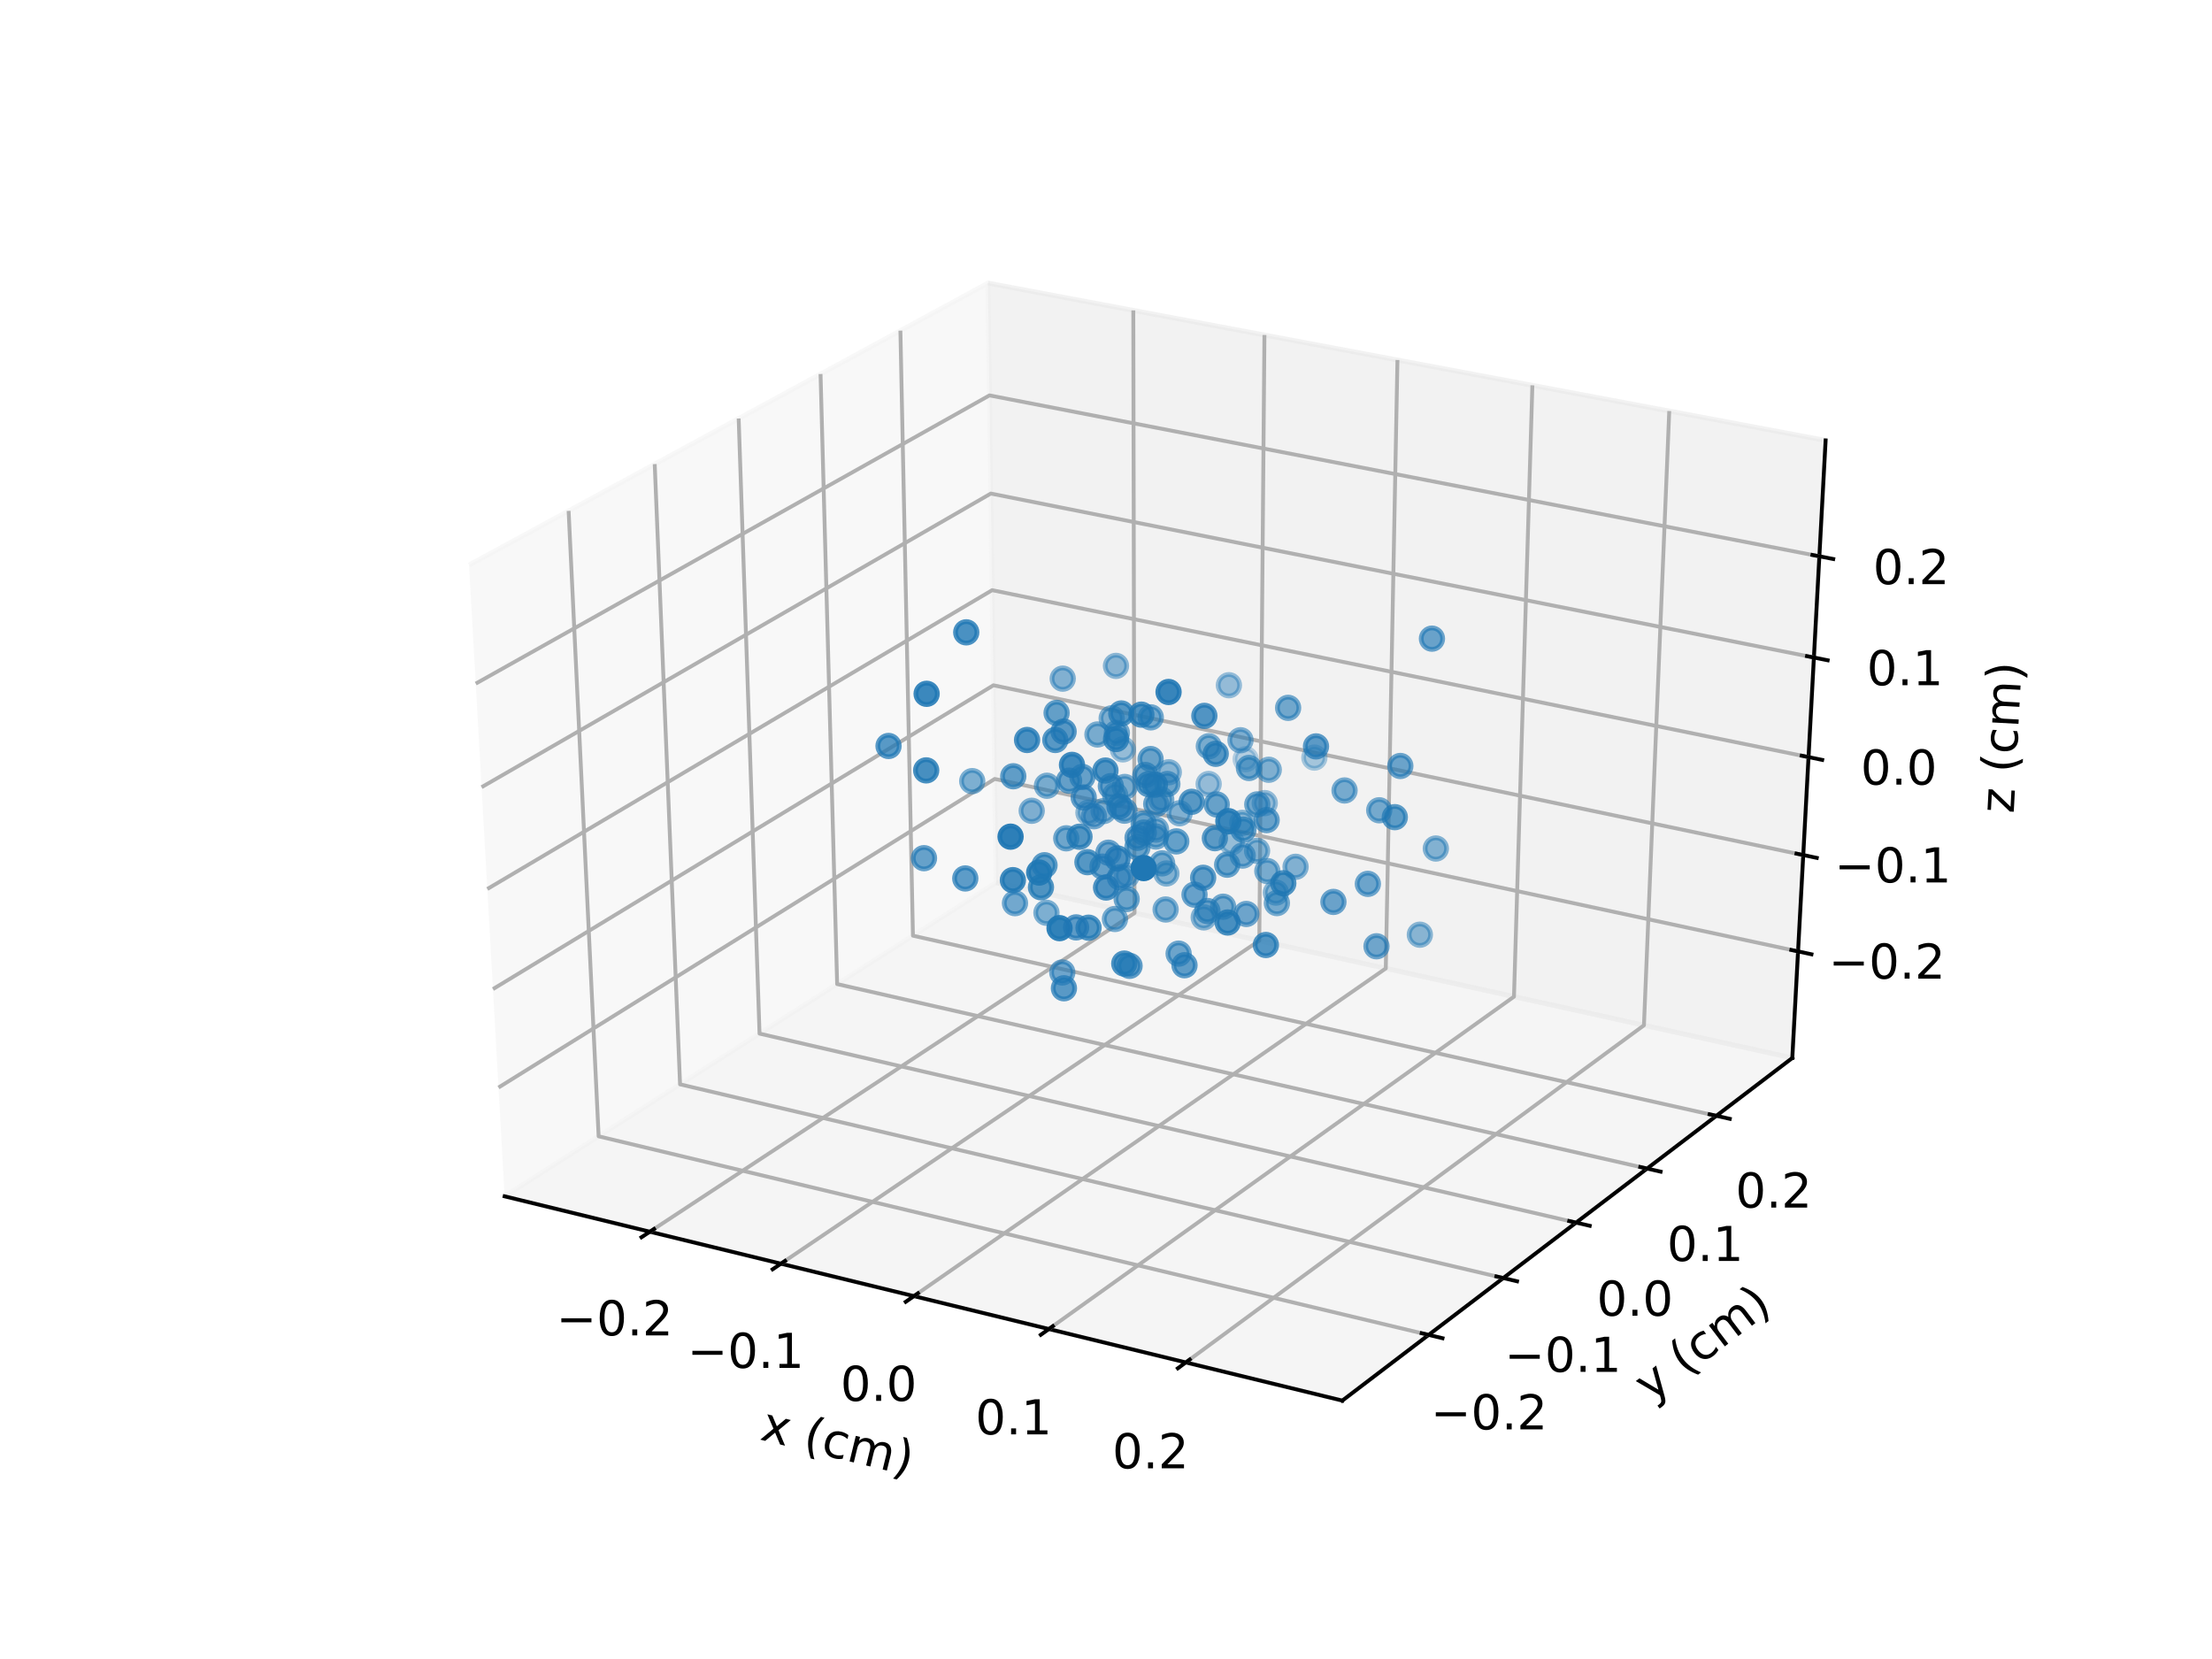 <?xml version="1.0" encoding="utf-8" standalone="no"?>
<!DOCTYPE svg PUBLIC "-//W3C//DTD SVG 1.1//EN"
  "http://www.w3.org/Graphics/SVG/1.1/DTD/svg11.dtd">
<!-- Created with matplotlib (http://matplotlib.org/) -->
<svg height="345pt" version="1.1" viewBox="0 0 460 345" width="460pt" xmlns="http://www.w3.org/2000/svg" xmlns:xlink="http://www.w3.org/1999/xlink">
 <defs>
  <style type="text/css">
*{stroke-linecap:butt;stroke-linejoin:round;}
  </style>
 </defs>
 <g id="figure_1">
  <g id="patch_1">
   <path d="M 0 345.6 
L 460.8 345.6 
L 460.8 0 
L 0 0 
z
" style="fill:#ffffff;"/>
  </g>
  <g id="patch_2">
   <path d="M 57.6 307.584 
L 414.72 307.584 
L 414.72 41.472 
L 57.6 41.472 
z
" style="fill:#ffffff;"/>
  </g>
  <g id="pane3d_1">
   <g id="patch_3">
    <path d="M 104.942 248.783 
L 207.151 183.538 
L 205.45 58.866 
L 97.541 117.487 
" style="fill:#f2f2f2;opacity:0.5;stroke:#f2f2f2;stroke-linejoin:miter;"/>
   </g>
  </g>
  <g id="pane3d_2">
   <g id="patch_4">
    <path d="M 207.151 183.538 
L 372.721 220.014 
L 379.649 91.583 
L 205.45 58.866 
" style="fill:#e6e6e6;opacity:0.5;stroke:#e6e6e6;stroke-linejoin:miter;"/>
   </g>
  </g>
  <g id="pane3d_3">
   <g id="patch_5">
    <path d="M 104.942 248.783 
L 279.144 291.265 
L 372.721 220.014 
L 207.151 183.538 
" style="fill:#ececec;opacity:0.5;stroke:#ececec;stroke-linejoin:miter;"/>
   </g>
  </g>
  <g id="axis3d_1">
   <g id="line2d_1">
    <path d="M 104.942 248.783 
L 279.144 291.265 
" style="fill:none;stroke:#000000;stroke-linecap:square;stroke-width:0.8;"/>
   </g>
   <g id="text_1">
    <!-- x (cm) -->
    <defs>
     <path d="M 54.891 54.688 
L 35.109 28.078 
L 55.906 0 
L 45.312 0 
L 29.391 21.484 
L 13.484 0 
L 2.875 0 
L 24.125 28.609 
L 4.688 54.688 
L 15.281 54.688 
L 29.781 35.203 
L 44.281 54.688 
z
" id="DejaVuSans-78"/>
     <path id="DejaVuSans-20"/>
     <path d="M 31 75.875 
Q 24.469 64.656 21.281 53.656 
Q 18.109 42.672 18.109 31.391 
Q 18.109 20.125 21.312 9.062 
Q 24.516 -2 31 -13.188 
L 23.188 -13.188 
Q 15.875 -1.703 12.234 9.375 
Q 8.594 20.453 8.594 31.391 
Q 8.594 42.281 12.203 53.312 
Q 15.828 64.359 23.188 75.875 
z
" id="DejaVuSans-28"/>
     <path d="M 48.781 52.594 
L 48.781 44.188 
Q 44.969 46.297 41.141 47.344 
Q 37.312 48.391 33.406 48.391 
Q 24.656 48.391 19.812 42.844 
Q 14.984 37.312 14.984 27.297 
Q 14.984 17.281 19.812 11.734 
Q 24.656 6.203 33.406 6.203 
Q 37.312 6.203 41.141 7.25 
Q 44.969 8.297 48.781 10.406 
L 48.781 2.094 
Q 45.016 0.344 40.984 -0.531 
Q 36.969 -1.422 32.422 -1.422 
Q 20.062 -1.422 12.781 6.344 
Q 5.516 14.109 5.516 27.297 
Q 5.516 40.672 12.859 48.328 
Q 20.219 56 33.016 56 
Q 37.156 56 41.109 55.141 
Q 45.062 54.297 48.781 52.594 
" id="DejaVuSans-63"/>
     <path d="M 52 44.188 
Q 55.375 50.25 60.062 53.125 
Q 64.75 56 71.094 56 
Q 79.641 56 84.281 50.016 
Q 88.922 44.047 88.922 33.016 
L 88.922 0 
L 79.891 0 
L 79.891 32.719 
Q 79.891 40.578 77.094 44.375 
Q 74.312 48.188 68.609 48.188 
Q 61.625 48.188 57.562 43.547 
Q 53.516 38.922 53.516 30.906 
L 53.516 0 
L 44.484 0 
L 44.484 32.719 
Q 44.484 40.625 41.703 44.406 
Q 38.922 48.188 33.109 48.188 
Q 26.219 48.188 22.156 43.531 
Q 18.109 38.875 18.109 30.906 
L 18.109 0 
L 9.078 0 
L 9.078 54.688 
L 18.109 54.688 
L 18.109 46.188 
Q 21.188 51.219 25.484 53.609 
Q 29.781 56 35.688 56 
Q 41.656 56 45.828 52.969 
Q 50 49.953 52 44.188 
" id="DejaVuSans-6d"/>
     <path d="M 8.016 75.875 
L 15.828 75.875 
Q 23.141 64.359 26.781 53.312 
Q 30.422 42.281 30.422 31.391 
Q 30.422 20.453 26.781 9.375 
Q 23.141 -1.703 15.828 -13.188 
L 8.016 -13.188 
Q 14.5 -2 17.703 9.062 
Q 20.906 20.125 20.906 31.391 
Q 20.906 42.672 17.703 53.656 
Q 14.5 64.656 8.016 75.875 
" id="DejaVuSans-29"/>
    </defs>
    <g transform="translate(157.824 299.316)rotate(-346.295)scale(0.1 -0.1)">
     <use xlink:href="#DejaVuSans-78"/>
     <use x="59.18" xlink:href="#DejaVuSans-20"/>
     <use x="90.967" xlink:href="#DejaVuSans-28"/>
     <use x="129.98" xlink:href="#DejaVuSans-63"/>
     <use x="184.961" xlink:href="#DejaVuSans-6d"/>
     <use x="282.373" xlink:href="#DejaVuSans-29"/>
    </g>
   </g>
   <g id="Line3DCollection_1">
    <path d="M 135.14 256.147 
L 235.933 189.879 
L 235.677 64.543 
" style="fill:none;stroke:#b0b0b0;stroke-width:0.8;"/>
    <path d="M 162.397 262.794 
L 261.882 195.596 
L 262.949 69.665 
" style="fill:none;stroke:#b0b0b0;stroke-width:0.8;"/>
    <path d="M 190.052 269.538 
L 288.183 201.39 
L 290.61 74.86 
" style="fill:none;stroke:#b0b0b0;stroke-width:0.8;"/>
    <path d="M 218.115 276.382 
L 314.843 207.263 
L 318.668 80.13 
" style="fill:none;stroke:#b0b0b0;stroke-width:0.8;"/>
    <path d="M 246.595 283.327 
L 341.87 213.217 
L 347.131 85.476 
" style="fill:none;stroke:#b0b0b0;stroke-width:0.8;"/>
   </g>
   <g id="xtick_1">
    <g id="line2d_2">
     <path d="M 136.009 255.576 
L 133.399 257.291 
" style="fill:none;stroke:#000000;stroke-linecap:square;stroke-width:0.8;"/>
    </g>
    <g id="text_2">
     <!-- −0.2 -->
     <defs>
      <path d="M 10.594 35.5 
L 73.188 35.5 
L 73.188 27.203 
L 10.594 27.203 
z
" id="DejaVuSans-2212"/>
      <path d="M 31.781 66.406 
Q 24.172 66.406 20.328 58.906 
Q 16.5 51.422 16.5 36.375 
Q 16.5 21.391 20.328 13.891 
Q 24.172 6.391 31.781 6.391 
Q 39.453 6.391 43.281 13.891 
Q 47.125 21.391 47.125 36.375 
Q 47.125 51.422 43.281 58.906 
Q 39.453 66.406 31.781 66.406 
M 31.781 74.219 
Q 44.047 74.219 50.516 64.516 
Q 56.984 54.828 56.984 36.375 
Q 56.984 17.969 50.516 8.266 
Q 44.047 -1.422 31.781 -1.422 
Q 19.531 -1.422 13.062 8.266 
Q 6.594 17.969 6.594 36.375 
Q 6.594 54.828 13.062 64.516 
Q 19.531 74.219 31.781 74.219 
" id="DejaVuSans-30"/>
      <path d="M 10.688 12.406 
L 21 12.406 
L 21 0 
L 10.688 0 
z
" id="DejaVuSans-2e"/>
      <path d="M 19.188 8.297 
L 53.609 8.297 
L 53.609 0 
L 7.328 0 
L 7.328 8.297 
Q 12.938 14.109 22.625 23.891 
Q 32.328 33.688 34.812 36.531 
Q 39.547 41.844 41.422 45.531 
Q 43.312 49.219 43.312 52.781 
Q 43.312 58.594 39.234 62.25 
Q 35.156 65.922 28.609 65.922 
Q 23.969 65.922 18.812 64.312 
Q 13.672 62.703 7.812 59.422 
L 7.812 69.391 
Q 13.766 71.781 18.938 73 
Q 24.125 74.219 28.422 74.219 
Q 39.75 74.219 46.484 68.547 
Q 53.219 62.891 53.219 53.422 
Q 53.219 48.922 51.531 44.891 
Q 49.859 40.875 45.406 35.406 
Q 44.188 33.984 37.641 27.219 
Q 31.109 20.453 19.188 8.297 
" id="DejaVuSans-32"/>
     </defs>
     <g transform="translate(115.676 277.701)scale(0.1 -0.1)">
      <use xlink:href="#DejaVuSans-2212"/>
      <use x="83.789" xlink:href="#DejaVuSans-30"/>
      <use x="147.412" xlink:href="#DejaVuSans-2e"/>
      <use x="179.199" xlink:href="#DejaVuSans-32"/>
     </g>
    </g>
   </g>
   <g id="xtick_2">
    <g id="line2d_3">
     <path d="M 163.255 262.215 
L 160.678 263.955 
" style="fill:none;stroke:#000000;stroke-linecap:square;stroke-width:0.8;"/>
    </g>
    <g id="text_3">
     <!-- −0.1 -->
     <defs>
      <path d="M 12.406 8.297 
L 28.516 8.297 
L 28.516 63.922 
L 10.984 60.406 
L 10.984 69.391 
L 28.422 72.906 
L 38.281 72.906 
L 38.281 8.297 
L 54.391 8.297 
L 54.391 0 
L 12.406 0 
z
" id="DejaVuSans-31"/>
     </defs>
     <g transform="translate(142.931 284.461)scale(0.1 -0.1)">
      <use xlink:href="#DejaVuSans-2212"/>
      <use x="83.789" xlink:href="#DejaVuSans-30"/>
      <use x="147.412" xlink:href="#DejaVuSans-2e"/>
      <use x="179.199" xlink:href="#DejaVuSans-31"/>
     </g>
    </g>
   </g>
   <g id="xtick_3">
    <g id="line2d_4">
     <path d="M 190.899 268.95 
L 188.356 270.717 
" style="fill:none;stroke:#000000;stroke-linecap:square;stroke-width:0.8;"/>
    </g>
    <g id="text_4">
     <!-- 0.0 -->
     <g transform="translate(174.774 291.321)scale(0.1 -0.1)">
      <use xlink:href="#DejaVuSans-30"/>
      <use x="63.623" xlink:href="#DejaVuSans-2e"/>
      <use x="95.41" xlink:href="#DejaVuSans-30"/>
     </g>
    </g>
   </g>
   <g id="xtick_4">
    <g id="line2d_5">
     <path d="M 218.95 275.785 
L 216.442 277.578 
" style="fill:none;stroke:#000000;stroke-linecap:square;stroke-width:0.8;"/>
    </g>
    <g id="text_5">
     <!-- 0.1 -->
     <g transform="translate(202.836 298.283)scale(0.1 -0.1)">
      <use xlink:href="#DejaVuSans-30"/>
      <use x="63.623" xlink:href="#DejaVuSans-2e"/>
      <use x="95.41" xlink:href="#DejaVuSans-31"/>
     </g>
    </g>
   </g>
   <g id="xtick_5">
    <g id="line2d_6">
     <path d="M 247.418 282.722 
L 244.946 284.541 
" style="fill:none;stroke:#000000;stroke-linecap:square;stroke-width:0.8;"/>
    </g>
    <g id="text_6">
     <!-- 0.2 -->
     <g transform="translate(231.315 305.347)scale(0.1 -0.1)">
      <use xlink:href="#DejaVuSans-30"/>
      <use x="63.623" xlink:href="#DejaVuSans-2e"/>
      <use x="95.41" xlink:href="#DejaVuSans-32"/>
     </g>
    </g>
   </g>
  </g>
  <g id="axis3d_2">
   <g id="line2d_7">
    <path d="M 372.721 220.014 
L 279.144 291.265 
" style="fill:none;stroke:#000000;stroke-linecap:square;stroke-width:0.8;"/>
   </g>
   <g id="text_7">
    <!-- y (cm) -->
    <defs>
     <path d="M 32.172 -5.078 
Q 28.375 -14.844 24.75 -17.812 
Q 21.141 -20.797 15.094 -20.797 
L 7.906 -20.797 
L 7.906 -13.281 
L 13.188 -13.281 
Q 16.891 -13.281 18.938 -11.516 
Q 21 -9.766 23.484 -3.219 
L 25.094 0.875 
L 2.984 54.688 
L 12.5 54.688 
L 29.594 11.922 
L 46.688 54.688 
L 56.203 54.688 
z
" id="DejaVuSans-79"/>
    </defs>
    <g transform="translate(343.25 291.735)rotate(-37.286)scale(0.1 -0.1)">
     <use xlink:href="#DejaVuSans-79"/>
     <use x="59.18" xlink:href="#DejaVuSans-20"/>
     <use x="90.967" xlink:href="#DejaVuSans-28"/>
     <use x="129.98" xlink:href="#DejaVuSans-63"/>
     <use x="184.961" xlink:href="#DejaVuSans-6d"/>
     <use x="282.373" xlink:href="#DejaVuSans-29"/>
    </g>
   </g>
   <g id="Line3DCollection_2">
    <path d="M 118.246 106.24 
L 124.491 236.304 
L 297.091 277.6 
" style="fill:none;stroke:#b0b0b0;stroke-width:0.8;"/>
    <path d="M 136.153 96.512 
L 141.422 225.495 
L 312.616 265.779 
" style="fill:none;stroke:#b0b0b0;stroke-width:0.8;"/>
    <path d="M 153.61 87.028 
L 157.95 214.945 
L 327.754 254.253 
" style="fill:none;stroke:#b0b0b0;stroke-width:0.8;"/>
    <path d="M 170.636 77.779 
L 174.089 204.643 
L 342.52 243.01 
" style="fill:none;stroke:#b0b0b0;stroke-width:0.8;"/>
    <path d="M 187.244 68.756 
L 189.851 194.581 
L 356.927 232.04 
" style="fill:none;stroke:#b0b0b0;stroke-width:0.8;"/>
   </g>
   <g id="xtick_6">
    <g id="line2d_8">
     <path d="M 295.647 277.255 
L 299.982 278.292 
" style="fill:none;stroke:#000000;stroke-linecap:square;stroke-width:0.8;"/>
    </g>
    <g id="text_8">
     <!-- −0.2 -->
     <g transform="translate(297.525 297.248)scale(0.1 -0.1)">
      <use xlink:href="#DejaVuSans-2212"/>
      <use x="83.789" xlink:href="#DejaVuSans-30"/>
      <use x="147.412" xlink:href="#DejaVuSans-2e"/>
      <use x="179.199" xlink:href="#DejaVuSans-32"/>
     </g>
    </g>
   </g>
   <g id="xtick_7">
    <g id="line2d_9">
     <path d="M 311.184 265.442 
L 315.481 266.453 
" style="fill:none;stroke:#000000;stroke-linecap:square;stroke-width:0.8;"/>
    </g>
    <g id="text_9">
     <!-- −0.1 -->
     <g transform="translate(312.883 285.281)scale(0.1 -0.1)">
      <use xlink:href="#DejaVuSans-2212"/>
      <use x="83.789" xlink:href="#DejaVuSans-30"/>
      <use x="147.412" xlink:href="#DejaVuSans-2e"/>
      <use x="179.199" xlink:href="#DejaVuSans-31"/>
     </g>
    </g>
   </g>
   <g id="xtick_8">
    <g id="line2d_10">
     <path d="M 326.335 253.924 
L 330.595 254.91 
" style="fill:none;stroke:#000000;stroke-linecap:square;stroke-width:0.8;"/>
    </g>
    <g id="text_10">
     <!-- 0.0 -->
     <g transform="translate(332.05 273.612)scale(0.1 -0.1)">
      <use xlink:href="#DejaVuSans-30"/>
      <use x="63.623" xlink:href="#DejaVuSans-2e"/>
      <use x="95.41" xlink:href="#DejaVuSans-30"/>
     </g>
    </g>
   </g>
   <g id="xtick_9">
    <g id="line2d_11">
     <path d="M 341.113 242.689 
L 345.336 243.651 
" style="fill:none;stroke:#000000;stroke-linecap:square;stroke-width:0.8;"/>
    </g>
    <g id="text_11">
     <!-- 0.1 -->
     <g transform="translate(346.658 262.23)scale(0.1 -0.1)">
      <use xlink:href="#DejaVuSans-30"/>
      <use x="63.623" xlink:href="#DejaVuSans-2e"/>
      <use x="95.41" xlink:href="#DejaVuSans-31"/>
     </g>
    </g>
   </g>
   <g id="xtick_10">
    <g id="line2d_12">
     <path d="M 355.532 231.728 
L 359.719 232.666 
" style="fill:none;stroke:#000000;stroke-linecap:square;stroke-width:0.8;"/>
    </g>
    <g id="text_12">
     <!-- 0.2 -->
     <g transform="translate(360.911 251.124)scale(0.1 -0.1)">
      <use xlink:href="#DejaVuSans-30"/>
      <use x="63.623" xlink:href="#DejaVuSans-2e"/>
      <use x="95.41" xlink:href="#DejaVuSans-32"/>
     </g>
    </g>
   </g>
  </g>
  <g id="axis3d_3">
   <g id="line2d_13">
    <path d="M 372.721 220.014 
L 379.649 91.583 
" style="fill:none;stroke:#000000;stroke-linecap:square;stroke-width:0.8;"/>
   </g>
   <g id="text_13">
    <!-- z (cm) -->
    <defs>
     <path d="M 5.516 54.688 
L 48.188 54.688 
L 48.188 46.484 
L 14.406 7.172 
L 48.188 7.172 
L 48.188 0 
L 4.297 0 
L 4.297 8.203 
L 38.094 47.516 
L 5.516 47.516 
z
" id="DejaVuSans-7a"/>
    </defs>
    <g transform="translate(418.748 169.236)rotate(-86.913)scale(0.1 -0.1)">
     <use xlink:href="#DejaVuSans-7a"/>
     <use x="52.49" xlink:href="#DejaVuSans-20"/>
     <use x="84.277" xlink:href="#DejaVuSans-28"/>
     <use x="123.291" xlink:href="#DejaVuSans-63"/>
     <use x="178.271" xlink:href="#DejaVuSans-6d"/>
     <use x="275.684" xlink:href="#DejaVuSans-29"/>
    </g>
   </g>
   <g id="Line3DCollection_3">
    <path d="M 373.917 197.852 
L 206.857 161.986 
L 103.667 226.159 
" style="fill:none;stroke:#b0b0b0;stroke-width:0.8;"/>
    <path d="M 374.998 177.812 
L 206.591 142.511 
L 102.513 205.689 
" style="fill:none;stroke:#b0b0b0;stroke-width:0.8;"/>
    <path d="M 376.096 157.443 
L 206.321 122.731 
L 101.339 184.873 
" style="fill:none;stroke:#b0b0b0;stroke-width:0.8;"/>
    <path d="M 377.213 136.738 
L 206.047 102.638 
L 100.146 163.701 
" style="fill:none;stroke:#b0b0b0;stroke-width:0.8;"/>
    <path d="M 378.348 115.688 
L 205.769 82.224 
L 98.932 142.164 
" style="fill:none;stroke:#b0b0b0;stroke-width:0.8;"/>
   </g>
   <g id="xtick_11">
    <g id="line2d_14">
     <path d="M 372.522 197.553 
L 376.708 198.451 
" style="fill:none;stroke:#000000;stroke-linecap:square;stroke-width:0.8;"/>
    </g>
    <g id="text_14">
     <!-- −0.2 -->
     <g transform="translate(380.27 203.513)scale(0.1 -0.1)">
      <use xlink:href="#DejaVuSans-2212"/>
      <use x="83.789" xlink:href="#DejaVuSans-30"/>
      <use x="147.412" xlink:href="#DejaVuSans-2e"/>
      <use x="179.199" xlink:href="#DejaVuSans-32"/>
     </g>
    </g>
   </g>
   <g id="xtick_12">
    <g id="line2d_15">
     <path d="M 373.592 177.517 
L 377.813 178.402 
" style="fill:none;stroke:#000000;stroke-linecap:square;stroke-width:0.8;"/>
    </g>
    <g id="text_15">
     <!-- −0.1 -->
     <g transform="translate(381.499 183.503)scale(0.1 -0.1)">
      <use xlink:href="#DejaVuSans-2212"/>
      <use x="83.789" xlink:href="#DejaVuSans-30"/>
      <use x="147.412" xlink:href="#DejaVuSans-2e"/>
      <use x="179.199" xlink:href="#DejaVuSans-31"/>
     </g>
    </g>
   </g>
   <g id="xtick_13">
    <g id="line2d_16">
     <path d="M 374.678 157.154 
L 378.935 158.024 
" style="fill:none;stroke:#000000;stroke-linecap:square;stroke-width:0.8;"/>
    </g>
    <g id="text_16">
     <!-- 0.0 -->
     <g transform="translate(386.937 163.166)scale(0.1 -0.1)">
      <use xlink:href="#DejaVuSans-30"/>
      <use x="63.623" xlink:href="#DejaVuSans-2e"/>
      <use x="95.41" xlink:href="#DejaVuSans-30"/>
     </g>
    </g>
   </g>
   <g id="xtick_14">
    <g id="line2d_17">
     <path d="M 375.783 136.453 
L 380.076 137.309 
" style="fill:none;stroke:#000000;stroke-linecap:square;stroke-width:0.8;"/>
    </g>
    <g id="text_17">
     <!-- 0.1 -->
     <g transform="translate(388.206 142.493)scale(0.1 -0.1)">
      <use xlink:href="#DejaVuSans-30"/>
      <use x="63.623" xlink:href="#DejaVuSans-2e"/>
      <use x="95.41" xlink:href="#DejaVuSans-31"/>
     </g>
    </g>
   </g>
   <g id="xtick_15">
    <g id="line2d_18">
     <path d="M 376.906 115.408 
L 381.236 116.248 
" style="fill:none;stroke:#000000;stroke-linecap:square;stroke-width:0.8;"/>
    </g>
    <g id="text_18">
     <!-- 0.2 -->
     <g transform="translate(389.497 121.476)scale(0.1 -0.1)">
      <use xlink:href="#DejaVuSans-30"/>
      <use x="63.623" xlink:href="#DejaVuSans-2e"/>
      <use x="95.41" xlink:href="#DejaVuSans-32"/>
     </g>
    </g>
   </g>
  </g>
  <g id="axes_1">
   <g id="Path3DCollection_1">
    <defs>
     <path d="M 0 2.236 
C 0.593 2.236 1.162 2 1.581 1.581 
C 2 1.162 2.236 0.593 2.236 0 
C 2.236 -0.593 2 -1.162 1.581 -1.581 
C 1.162 -2 0.593 -2.236 0 -2.236 
C -0.593 -2.236 -1.162 -2 -1.581 -1.581 
C -2 -1.162 -2.236 -0.593 -2.236 0 
C -2.236 0.593 -2 1.162 -1.581 1.581 
C -1.162 2 -0.593 2.236 0 2.236 
z
" id="C0_0_7c84ee2d3c"/>
    </defs>
    <g clip-path="url(#p5f03e58be4)">
     <use style="fill:#1f77b4;fill-opacity:0.67;stroke:#1f77b4;stroke-opacity:0.67;" x="258.566" xlink:href="#C0_0_7c84ee2d3c" y="172.543"/>
    </g>
    <g clip-path="url(#p5f03e58be4)">
     <use style="fill:#1f77b4;fill-opacity:0.688;stroke:#1f77b4;stroke-opacity:0.688;" x="210.716" xlink:href="#C0_0_7c84ee2d3c" y="161.43"/>
    </g>
    <g clip-path="url(#p5f03e58be4)">
     <use style="fill:#1f77b4;fill-opacity:0.632;stroke:#1f77b4;stroke-opacity:0.632;" x="284.456" xlink:href="#C0_0_7c84ee2d3c" y="183.804"/>
    </g>
    <g clip-path="url(#p5f03e58be4)">
     <use style="fill:#1f77b4;fill-opacity:0.587;stroke:#1f77b4;stroke-opacity:0.587;" x="231.861" xlink:href="#C0_0_7c84ee2d3c" y="191.108"/>
    </g>
    <g clip-path="url(#p5f03e58be4)">
     <use style="fill:#1f77b4;fill-opacity:0.872;stroke:#1f77b4;stroke-opacity:0.872;" x="216.103" xlink:href="#C0_0_7c84ee2d3c" y="181.451"/>
    </g>
    <g clip-path="url(#p5f03e58be4)">
     <use style="fill:#1f77b4;fill-opacity:0.657;stroke:#1f77b4;stroke-opacity:0.657;" x="253.023" xlink:href="#C0_0_7c84ee2d3c" y="167.294"/>
    </g>
    <g clip-path="url(#p5f03e58be4)">
     <use style="fill:#1f77b4;fill-opacity:0.672;stroke:#1f77b4;stroke-opacity:0.672;" x="219.725" xlink:href="#C0_0_7c84ee2d3c" y="148.256"/>
    </g>
    <g clip-path="url(#p5f03e58be4)">
     <use style="fill:#1f77b4;fill-opacity:0.555;stroke:#1f77b4;stroke-opacity:0.555;" x="229.508" xlink:href="#C0_0_7c84ee2d3c" y="168.662"/>
    </g>
    <g clip-path="url(#p5f03e58be4)">
     <use style="fill:#1f77b4;fill-opacity:0.579;stroke:#1f77b4;stroke-opacity:0.579;" x="251.382" xlink:href="#C0_0_7c84ee2d3c" y="155.186"/>
    </g>
    <g clip-path="url(#p5f03e58be4)">
     <use style="fill:#1f77b4;fill-opacity:0.866;stroke:#1f77b4;stroke-opacity:0.866;" x="192.698" xlink:href="#C0_0_7c84ee2d3c" y="144.281"/>
    </g>
    <g clip-path="url(#p5f03e58be4)">
     <use style="fill:#1f77b4;fill-opacity:0.758;stroke:#1f77b4;stroke-opacity:0.758;" x="224.489" xlink:href="#C0_0_7c84ee2d3c" y="174.003"/>
    </g>
    <g clip-path="url(#p5f03e58be4)">
     <use style="fill:#1f77b4;fill-opacity:0.733;stroke:#1f77b4;stroke-opacity:0.733;" x="184.777" xlink:href="#C0_0_7c84ee2d3c" y="155.129"/>
    </g>
    <g clip-path="url(#p5f03e58be4)">
     <use style="fill:#1f77b4;fill-opacity:0.757;stroke:#1f77b4;stroke-opacity:0.757;" x="263.246" xlink:href="#C0_0_7c84ee2d3c" y="196.518"/>
    </g>
    <g clip-path="url(#p5f03e58be4)">
     <use style="fill:#1f77b4;fill-opacity:0.806;stroke:#1f77b4;stroke-opacity:0.806;" x="255.298" xlink:href="#C0_0_7c84ee2d3c" y="191.838"/>
    </g>
    <g clip-path="url(#p5f03e58be4)">
     <use style="fill:#1f77b4;fill-opacity:0.77;stroke:#1f77b4;stroke-opacity:0.77;" x="232.385" xlink:href="#C0_0_7c84ee2d3c" y="178.519"/>
    </g>
    <g clip-path="url(#p5f03e58be4)">
     <use style="fill:#1f77b4;fill-opacity:0.619;stroke:#1f77b4;stroke-opacity:0.619;" x="286.25" xlink:href="#C0_0_7c84ee2d3c" y="196.786"/>
    </g>
    <g clip-path="url(#p5f03e58be4)">
     <use style="fill:#1f77b4;fill-opacity:0.667;stroke:#1f77b4;stroke-opacity:0.667;" x="229.269" xlink:href="#C0_0_7c84ee2d3c" y="180.217"/>
    </g>
    <g clip-path="url(#p5f03e58be4)">
     <use style="fill:#1f77b4;fill-opacity:0.714;stroke:#1f77b4;stroke-opacity:0.714;" x="200.735" xlink:href="#C0_0_7c84ee2d3c" y="182.679"/>
    </g>
    <g clip-path="url(#p5f03e58be4)">
     <use style="fill:#1f77b4;fill-opacity:0.642;stroke:#1f77b4;stroke-opacity:0.642;" x="297.782" xlink:href="#C0_0_7c84ee2d3c" y="132.81"/>
    </g>
    <g clip-path="url(#p5f03e58be4)">
     <use style="fill:#1f77b4;fill-opacity:0.608;stroke:#1f77b4;stroke-opacity:0.608;" x="267.873" xlink:href="#C0_0_7c84ee2d3c" y="147.2"/>
    </g>
    <g clip-path="url(#p5f03e58be4)">
     <use style="fill:#1f77b4;fill-opacity:0.763;stroke:#1f77b4;stroke-opacity:0.763;" x="216.476" xlink:href="#C0_0_7c84ee2d3c" y="184.513"/>
    </g>
    <g clip-path="url(#p5f03e58be4)">
     <use style="fill:#1f77b4;fill-opacity:0.437;stroke:#1f77b4;stroke-opacity:0.437;" x="256.132" xlink:href="#C0_0_7c84ee2d3c" y="175.18"/>
    </g>
    <g clip-path="url(#p5f03e58be4)">
     <use style="fill:#1f77b4;fill-opacity:0.63;stroke:#1f77b4;stroke-opacity:0.63;" x="234.298" xlink:href="#C0_0_7c84ee2d3c" y="186.954"/>
    </g>
    <g clip-path="url(#p5f03e58be4)">
     <use style="fill:#1f77b4;fill-opacity:0.7;stroke:#1f77b4;stroke-opacity:0.7;" x="250.203" xlink:href="#C0_0_7c84ee2d3c" y="182.54"/>
    </g>
    <g clip-path="url(#p5f03e58be4)">
     <use style="fill:#1f77b4;fill-opacity:0.625;stroke:#1f77b4;stroke-opacity:0.625;" x="221.734" xlink:href="#C0_0_7c84ee2d3c" y="174.332"/>
    </g>
    <g clip-path="url(#p5f03e58be4)">
     <use style="fill:#1f77b4;fill-opacity:0.369;stroke:#1f77b4;stroke-opacity:0.369;" x="273.33" xlink:href="#C0_0_7c84ee2d3c" y="157.547"/>
    </g>
    <g clip-path="url(#p5f03e58be4)">
     <use style="fill:#1f77b4;fill-opacity:0.641;stroke:#1f77b4;stroke-opacity:0.641;" x="239.268" xlink:href="#C0_0_7c84ee2d3c" y="157.847"/>
    </g>
    <g clip-path="url(#p5f03e58be4)">
     <use style="fill:#1f77b4;fill-opacity:0.57;stroke:#1f77b4;stroke-opacity:0.57;" x="242.398" xlink:href="#C0_0_7c84ee2d3c" y="189.134"/>
    </g>
    <g clip-path="url(#p5f03e58be4)">
     <use style="fill:#1f77b4;fill-opacity:0.613;stroke:#1f77b4;stroke-opacity:0.613;" x="241.673" xlink:href="#C0_0_7c84ee2d3c" y="179.541"/>
    </g>
    <g clip-path="url(#p5f03e58be4)">
     <use style="fill:#1f77b4;fill-opacity:0.72;stroke:#1f77b4;stroke-opacity:0.72;" x="238.878" xlink:href="#C0_0_7c84ee2d3c" y="163.06"/>
    </g>
    <g clip-path="url(#p5f03e58be4)">
     <use style="fill:#1f77b4;fill-opacity:0.657;stroke:#1f77b4;stroke-opacity:0.657;" x="232.879" xlink:href="#C0_0_7c84ee2d3c" y="182.453"/>
    </g>
    <g clip-path="url(#p5f03e58be4)">
     <use style="fill:#1f77b4;fill-opacity:0.574;stroke:#1f77b4;stroke-opacity:0.574;" x="241.487" xlink:href="#C0_0_7c84ee2d3c" y="166.272"/>
    </g>
    <g clip-path="url(#p5f03e58be4)">
     <use style="fill:#1f77b4;fill-opacity:0.451;stroke:#1f77b4;stroke-opacity:0.451;" x="263.019" xlink:href="#C0_0_7c84ee2d3c" y="167.01"/>
    </g>
    <g clip-path="url(#p5f03e58be4)">
     <use style="fill:#1f77b4;fill-opacity:0.913;stroke:#1f77b4;stroke-opacity:0.913;" x="220.338" xlink:href="#C0_0_7c84ee2d3c" y="193.015"/>
    </g>
    <g clip-path="url(#p5f03e58be4)">
     <use style="fill:#1f77b4;fill-opacity:0.65;stroke:#1f77b4;stroke-opacity:0.65;" x="263.408" xlink:href="#C0_0_7c84ee2d3c" y="170.546"/>
    </g>
    <g clip-path="url(#p5f03e58be4)">
     <use style="fill:#1f77b4;fill-opacity:0.666;stroke:#1f77b4;stroke-opacity:0.666;" x="225.082" xlink:href="#C0_0_7c84ee2d3c" y="161.567"/>
    </g>
    <g clip-path="url(#p5f03e58be4)">
     <use style="fill:#1f77b4;fill-opacity:0.707;stroke:#1f77b4;stroke-opacity:0.707;" x="246.325" xlink:href="#C0_0_7c84ee2d3c" y="200.728"/>
    </g>
    <g clip-path="url(#p5f03e58be4)">
     <use style="fill:#1f77b4;fill-opacity:0.63;stroke:#1f77b4;stroke-opacity:0.63;" x="242.762" xlink:href="#C0_0_7c84ee2d3c" y="163.039"/>
    </g>
    <g clip-path="url(#p5f03e58be4)">
     <use style="fill:#1f77b4;fill-opacity:0.571;stroke:#1f77b4;stroke-opacity:0.571;" x="263.549" xlink:href="#C0_0_7c84ee2d3c" y="181.148"/>
    </g>
    <g clip-path="url(#p5f03e58be4)">
     <use style="fill:#1f77b4;fill-opacity:0.683;stroke:#1f77b4;stroke-opacity:0.683;" x="231.01" xlink:href="#C0_0_7c84ee2d3c" y="163.485"/>
    </g>
    <g clip-path="url(#p5f03e58be4)">
     <use style="fill:#1f77b4;fill-opacity:0.763;stroke:#1f77b4;stroke-opacity:0.763;" x="226.372" xlink:href="#C0_0_7c84ee2d3c" y="192.921"/>
    </g>
    <g clip-path="url(#p5f03e58be4)">
     <use style="fill:#1f77b4;fill-opacity:0.669;stroke:#1f77b4;stroke-opacity:0.669;" x="192.147" xlink:href="#C0_0_7c84ee2d3c" y="178.465"/>
    </g>
    <g clip-path="url(#p5f03e58be4)">
     <use style="fill:#1f77b4;fill-opacity:0.532;stroke:#1f77b4;stroke-opacity:0.532;" x="269.424" xlink:href="#C0_0_7c84ee2d3c" y="180.257"/>
    </g>
    <g clip-path="url(#p5f03e58be4)">
     <use style="fill:#1f77b4;fill-opacity:0.562;stroke:#1f77b4;stroke-opacity:0.562;" x="217.613" xlink:href="#C0_0_7c84ee2d3c" y="189.817"/>
    </g>
    <g clip-path="url(#p5f03e58be4)">
     <use style="fill:#1f77b4;fill-opacity:0.595;stroke:#1f77b4;stroke-opacity:0.595;" x="240.374" xlink:href="#C0_0_7c84ee2d3c" y="173.964"/>
    </g>
    <g clip-path="url(#p5f03e58be4)">
     <use style="fill:#1f77b4;fill-opacity:0.65;stroke:#1f77b4;stroke-opacity:0.65;" x="251.09" xlink:href="#C0_0_7c84ee2d3c" y="189.449"/>
    </g>
    <g clip-path="url(#p5f03e58be4)">
     <use style="fill:#1f77b4;fill-opacity:0.599;stroke:#1f77b4;stroke-opacity:0.599;" x="258.425" xlink:href="#C0_0_7c84ee2d3c" y="177.923"/>
    </g>
    <g clip-path="url(#p5f03e58be4)">
     <use style="fill:#1f77b4;fill-opacity:0.626;stroke:#1f77b4;stroke-opacity:0.626;" x="220.909" xlink:href="#C0_0_7c84ee2d3c" y="202.23"/>
    </g>
    <g clip-path="url(#p5f03e58be4)">
     <use style="fill:#1f77b4;fill-opacity:0.62;stroke:#1f77b4;stroke-opacity:0.62;" x="239.31" xlink:href="#C0_0_7c84ee2d3c" y="149.179"/>
    </g>
    <g clip-path="url(#p5f03e58be4)">
     <use style="fill:#1f77b4;fill-opacity:0.533;stroke:#1f77b4;stroke-opacity:0.533;" x="220.999" xlink:href="#C0_0_7c84ee2d3c" y="141.129"/>
    </g>
    <g clip-path="url(#p5f03e58be4)">
     <use style="fill:#1f77b4;fill-opacity:0.474;stroke:#1f77b4;stroke-opacity:0.474;" x="226.35" xlink:href="#C0_0_7c84ee2d3c" y="168.995"/>
    </g>
    <g clip-path="url(#p5f03e58be4)">
     <use style="fill:#1f77b4;fill-opacity:0.746;stroke:#1f77b4;stroke-opacity:0.746;" x="233.179" xlink:href="#C0_0_7c84ee2d3c" y="148.369"/>
    </g>
    <g clip-path="url(#p5f03e58be4)">
     <use style="fill:#1f77b4;fill-opacity:0.619;stroke:#1f77b4;stroke-opacity:0.619;" x="233.837" xlink:href="#C0_0_7c84ee2d3c" y="168.588"/>
    </g>
    <g clip-path="url(#p5f03e58be4)">
     <use style="fill:#1f77b4;fill-opacity:0.835;stroke:#1f77b4;stroke-opacity:0.835;" x="210.636" xlink:href="#C0_0_7c84ee2d3c" y="183.031"/>
    </g>
    <g clip-path="url(#p5f03e58be4)">
     <use style="fill:#1f77b4;fill-opacity:0.636;stroke:#1f77b4;stroke-opacity:0.636;" x="291.207" xlink:href="#C0_0_7c84ee2d3c" y="159.291"/>
    </g>
    <g clip-path="url(#p5f03e58be4)">
     <use style="fill:#1f77b4;fill-opacity:0.523;stroke:#1f77b4;stroke-opacity:0.523;" x="250.32" xlink:href="#C0_0_7c84ee2d3c" y="190.771"/>
    </g>
    <g clip-path="url(#p5f03e58be4)">
     <use style="fill:#1f77b4;fill-opacity:0.776;stroke:#1f77b4;stroke-opacity:0.776;" x="230.014" xlink:href="#C0_0_7c84ee2d3c" y="184.567"/>
    </g>
    <g clip-path="url(#p5f03e58be4)">
     <use style="fill:#1f77b4;fill-opacity:0.644;stroke:#1f77b4;stroke-opacity:0.644;" x="277.294" xlink:href="#C0_0_7c84ee2d3c" y="187.558"/>
    </g>
    <g clip-path="url(#p5f03e58be4)">
     <use style="fill:#1f77b4;fill-opacity:0.529;stroke:#1f77b4;stroke-opacity:0.529;" x="261.418" xlink:href="#C0_0_7c84ee2d3c" y="176.936"/>
    </g>
    <g clip-path="url(#p5f03e58be4)">
     <use style="fill:#1f77b4;fill-opacity:0.787;stroke:#1f77b4;stroke-opacity:0.787;" x="240.171" xlink:href="#C0_0_7c84ee2d3c" y="163.185"/>
    </g>
    <g clip-path="url(#p5f03e58be4)">
     <use style="fill:#1f77b4;fill-opacity:0.662;stroke:#1f77b4;stroke-opacity:0.662;" x="255.199" xlink:href="#C0_0_7c84ee2d3c" y="179.818"/>
    </g>
    <g clip-path="url(#p5f03e58be4)">
     <use style="fill:#1f77b4;fill-opacity:0.512;stroke:#1f77b4;stroke-opacity:0.512;" x="258.327" xlink:href="#C0_0_7c84ee2d3c" y="171.124"/>
    </g>
    <g clip-path="url(#p5f03e58be4)">
     <use style="fill:#1f77b4;fill-opacity:0.707;stroke:#1f77b4;stroke-opacity:0.707;" x="234.897" xlink:href="#C0_0_7c84ee2d3c" y="200.853"/>
    </g>
    <g clip-path="url(#p5f03e58be4)">
     <use style="fill:#1f77b4;fill-opacity:0.723;stroke:#1f77b4;stroke-opacity:0.723;" x="247.809" xlink:href="#C0_0_7c84ee2d3c" y="166.741"/>
    </g>
    <g clip-path="url(#p5f03e58be4)">
     <use style="fill:#1f77b4;fill-opacity:0.768;stroke:#1f77b4;stroke-opacity:0.768;" x="229.885" xlink:href="#C0_0_7c84ee2d3c" y="160.24"/>
    </g>
    <g clip-path="url(#p5f03e58be4)">
     <use style="fill:#1f77b4;fill-opacity:0.439;stroke:#1f77b4;stroke-opacity:0.439;" x="233.514" xlink:href="#C0_0_7c84ee2d3c" y="155.837"/>
    </g>
    <g clip-path="url(#p5f03e58be4)">
     <use style="fill:#1f77b4;fill-opacity:0.497;stroke:#1f77b4;stroke-opacity:0.497;" x="295.266" xlink:href="#C0_0_7c84ee2d3c" y="194.377"/>
    </g>
    <g clip-path="url(#p5f03e58be4)">
     <use style="fill:#1f77b4;fill-opacity:0.696;stroke:#1f77b4;stroke-opacity:0.696;" x="290.062" xlink:href="#C0_0_7c84ee2d3c" y="169.934"/>
    </g>
    <g clip-path="url(#p5f03e58be4)">
     <use style="fill:#1f77b4;fill-opacity:0.528;stroke:#1f77b4;stroke-opacity:0.528;" x="298.591" xlink:href="#C0_0_7c84ee2d3c" y="176.455"/>
    </g>
    <g clip-path="url(#p5f03e58be4)">
     <use style="fill:#1f77b4;fill-opacity:0.734;stroke:#1f77b4;stroke-opacity:0.734;" x="219.459" xlink:href="#C0_0_7c84ee2d3c" y="153.884"/>
    </g>
    <g clip-path="url(#p5f03e58be4)">
     <use style="fill:#1f77b4;fill-opacity:0.675;stroke:#1f77b4;stroke-opacity:0.675;" x="238.194" xlink:href="#C0_0_7c84ee2d3c" y="161.177"/>
    </g>
    <g clip-path="url(#p5f03e58be4)">
     <use style="fill:#1f77b4;fill-opacity:0.627;stroke:#1f77b4;stroke-opacity:0.627;" x="259.177" xlink:href="#C0_0_7c84ee2d3c" y="190.066"/>
    </g>
    <g clip-path="url(#p5f03e58be4)">
     <use style="fill:#1f77b4;fill-opacity:0.53;stroke:#1f77b4;stroke-opacity:0.53;" x="242.56" xlink:href="#C0_0_7c84ee2d3c" y="181.644"/>
    </g>
    <g clip-path="url(#p5f03e58be4)">
     <use style="fill:#1f77b4;fill-opacity:0.611;stroke:#1f77b4;stroke-opacity:0.611;" x="227.487" xlink:href="#C0_0_7c84ee2d3c" y="169.745"/>
    </g>
    <g clip-path="url(#p5f03e58be4)">
     <use style="fill:#1f77b4;fill-opacity:0.76;stroke:#1f77b4;stroke-opacity:0.76;" x="250.454" xlink:href="#C0_0_7c84ee2d3c" y="148.869"/>
    </g>
    <g clip-path="url(#p5f03e58be4)">
     <use style="fill:#1f77b4;fill-opacity:0.614;stroke:#1f77b4;stroke-opacity:0.614;" x="254.356" xlink:href="#C0_0_7c84ee2d3c" y="188.554"/>
    </g>
    <g clip-path="url(#p5f03e58be4)">
     <use style="fill:#1f77b4;fill-opacity:0.708;stroke:#1f77b4;stroke-opacity:0.708;" x="252.638" xlink:href="#C0_0_7c84ee2d3c" y="174.306"/>
    </g>
    <g clip-path="url(#p5f03e58be4)">
     <use style="fill:#1f77b4;fill-opacity:0.788;stroke:#1f77b4;stroke-opacity:0.788;" x="232.1" xlink:href="#C0_0_7c84ee2d3c" y="153.684"/>
    </g>
    <g clip-path="url(#p5f03e58be4)">
     <use style="fill:#1f77b4;fill-opacity:0.532;stroke:#1f77b4;stroke-opacity:0.532;" x="245.307" xlink:href="#C0_0_7c84ee2d3c" y="169.125"/>
    </g>
    <g clip-path="url(#p5f03e58be4)">
     <use style="fill:#1f77b4;fill-opacity:0.681;stroke:#1f77b4;stroke-opacity:0.681;" x="237.858" xlink:href="#C0_0_7c84ee2d3c" y="173.141"/>
    </g>
    <g clip-path="url(#p5f03e58be4)">
     <use style="fill:#1f77b4;fill-opacity:0.789;stroke:#1f77b4;stroke-opacity:0.789;" x="233.8" xlink:href="#C0_0_7c84ee2d3c" y="200.383"/>
    </g>
    <g clip-path="url(#p5f03e58be4)">
     <use style="fill:#1f77b4;fill-opacity:0.671;stroke:#1f77b4;stroke-opacity:0.671;" x="244.616" xlink:href="#C0_0_7c84ee2d3c" y="174.975"/>
    </g>
    <g clip-path="url(#p5f03e58be4)">
     <use style="fill:#1f77b4;fill-opacity:0.515;stroke:#1f77b4;stroke-opacity:0.515;" x="234.301" xlink:href="#C0_0_7c84ee2d3c" y="182.107"/>
    </g>
    <g clip-path="url(#p5f03e58be4)">
     <use style="fill:#1f77b4;fill-opacity:0.597;stroke:#1f77b4;stroke-opacity:0.597;" x="265.54" xlink:href="#C0_0_7c84ee2d3c" y="187.804"/>
    </g>
    <g clip-path="url(#p5f03e58be4)">
     <use style="fill:#1f77b4;fill-opacity:0.633;stroke:#1f77b4;stroke-opacity:0.633;" x="245.103" xlink:href="#C0_0_7c84ee2d3c" y="198.312"/>
    </g>
    <g clip-path="url(#p5f03e58be4)">
     <use style="fill:#1f77b4;fill-opacity:0.678;stroke:#1f77b4;stroke-opacity:0.678;" x="236.56" xlink:href="#C0_0_7c84ee2d3c" y="174.229"/>
    </g>
    <g clip-path="url(#p5f03e58be4)">
     <use style="fill:#1f77b4;fill-opacity:0.813;stroke:#1f77b4;stroke-opacity:0.813;" x="192.607" xlink:href="#C0_0_7c84ee2d3c" y="160.206"/>
    </g>
    <g clip-path="url(#p5f03e58be4)">
     <use style="fill:#1f77b4;fill-opacity:0.579;stroke:#1f77b4;stroke-opacity:0.579;" x="228.222" xlink:href="#C0_0_7c84ee2d3c" y="152.738"/>
    </g>
    <g clip-path="url(#p5f03e58be4)">
     <use style="fill:#1f77b4;fill-opacity:0.3;stroke:#1f77b4;stroke-opacity:0.3;" x="259.039" xlink:href="#C0_0_7c84ee2d3c" y="157.877"/>
    </g>
    <g clip-path="url(#p5f03e58be4)">
     <use style="fill:#1f77b4;fill-opacity:0.711;stroke:#1f77b4;stroke-opacity:0.711;" x="223.783" xlink:href="#C0_0_7c84ee2d3c" y="192.855"/>
    </g>
    <g clip-path="url(#p5f03e58be4)">
     <use style="fill:#1f77b4;fill-opacity:0.792;stroke:#1f77b4;stroke-opacity:0.792;" x="213.585" xlink:href="#C0_0_7c84ee2d3c" y="153.885"/>
    </g>
    <g clip-path="url(#p5f03e58be4)">
     <use style="fill:#1f77b4;fill-opacity:0.592;stroke:#1f77b4;stroke-opacity:0.592;" x="286.818" xlink:href="#C0_0_7c84ee2d3c" y="168.503"/>
    </g>
    <g clip-path="url(#p5f03e58be4)">
     <use style="fill:#1f77b4;fill-opacity:0.705;stroke:#1f77b4;stroke-opacity:0.705;" x="217.214" xlink:href="#C0_0_7c84ee2d3c" y="179.932"/>
    </g>
    <g clip-path="url(#p5f03e58be4)">
     <use style="fill:#1f77b4;fill-opacity:0.728;stroke:#1f77b4;stroke-opacity:0.728;" x="221.185" xlink:href="#C0_0_7c84ee2d3c" y="152.133"/>
    </g>
    <g clip-path="url(#p5f03e58be4)">
     <use style="fill:#1f77b4;fill-opacity:0.641;stroke:#1f77b4;stroke-opacity:0.641;" x="236.532" xlink:href="#C0_0_7c84ee2d3c" y="176.214"/>
    </g>
    <g clip-path="url(#p5f03e58be4)">
     <use style="fill:#1f77b4;fill-opacity:0.746;stroke:#1f77b4;stroke-opacity:0.746;" x="226.141" xlink:href="#C0_0_7c84ee2d3c" y="179.293"/>
    </g>
    <g clip-path="url(#p5f03e58be4)">
     <use style="fill:#1f77b4;fill-opacity:0.758;stroke:#1f77b4;stroke-opacity:0.758;" x="266.87" xlink:href="#C0_0_7c84ee2d3c" y="183.675"/>
    </g>
    <g clip-path="url(#p5f03e58be4)">
     <use style="fill:#1f77b4;fill-opacity:0.842;stroke:#1f77b4;stroke-opacity:0.842;" x="222.925" xlink:href="#C0_0_7c84ee2d3c" y="159.06"/>
    </g>
    <g clip-path="url(#p5f03e58be4)">
     <use style="fill:#1f77b4;fill-opacity:0.871;stroke:#1f77b4;stroke-opacity:0.871;" x="255.447" xlink:href="#C0_0_7c84ee2d3c" y="170.761"/>
    </g>
    <g clip-path="url(#p5f03e58be4)">
     <use style="fill:#1f77b4;fill-opacity:0.877;stroke:#1f77b4;stroke-opacity:0.877;" x="243.01" xlink:href="#C0_0_7c84ee2d3c" y="143.902"/>
    </g>
    <g clip-path="url(#p5f03e58be4)">
     <use style="fill:#1f77b4;fill-opacity:0.558;stroke:#1f77b4;stroke-opacity:0.558;" x="231.181" xlink:href="#C0_0_7c84ee2d3c" y="149.375"/>
    </g>
    <g clip-path="url(#p5f03e58be4)">
     <use style="fill:#1f77b4;fill-opacity:0.443;stroke:#1f77b4;stroke-opacity:0.443;" x="251.35" xlink:href="#C0_0_7c84ee2d3c" y="163.036"/>
    </g>
    <g clip-path="url(#p5f03e58be4)">
     <use style="fill:#1f77b4;fill-opacity:0.599;stroke:#1f77b4;stroke-opacity:0.599;" x="232.261" xlink:href="#C0_0_7c84ee2d3c" y="152.419"/>
    </g>
    <g clip-path="url(#p5f03e58be4)">
     <use style="fill:#1f77b4;fill-opacity:0.579;stroke:#1f77b4;stroke-opacity:0.579;" x="217.721" xlink:href="#C0_0_7c84ee2d3c" y="163.401"/>
    </g>
    <g clip-path="url(#p5f03e58be4)">
     <use style="fill:#1f77b4;fill-opacity:0.49;stroke:#1f77b4;stroke-opacity:0.49;" x="232.074" xlink:href="#C0_0_7c84ee2d3c" y="138.477"/>
    </g>
    <g clip-path="url(#p5f03e58be4)">
     <use style="fill:#1f77b4;fill-opacity:0.676;stroke:#1f77b4;stroke-opacity:0.676;" x="225.366" xlink:href="#C0_0_7c84ee2d3c" y="165.834"/>
    </g>
    <g clip-path="url(#p5f03e58be4)">
     <use style="fill:#1f77b4;fill-opacity:0.654;stroke:#1f77b4;stroke-opacity:0.654;" x="237.835" xlink:href="#C0_0_7c84ee2d3c" y="171.264"/>
    </g>
    <g clip-path="url(#p5f03e58be4)">
     <use style="fill:#1f77b4;fill-opacity:0.76;stroke:#1f77b4;stroke-opacity:0.76;" x="232.811" xlink:href="#C0_0_7c84ee2d3c" y="167.729"/>
    </g>
    <g clip-path="url(#p5f03e58be4)">
     <use style="fill:#1f77b4;fill-opacity:0.926;stroke:#1f77b4;stroke-opacity:0.926;" x="210.155" xlink:href="#C0_0_7c84ee2d3c" y="173.989"/>
    </g>
    <g clip-path="url(#p5f03e58be4)">
     <use style="fill:#1f77b4;fill-opacity:0.725;stroke:#1f77b4;stroke-opacity:0.725;" x="221.252" xlink:href="#C0_0_7c84ee2d3c" y="205.519"/>
    </g>
    <g clip-path="url(#p5f03e58be4)">
     <use style="fill:#1f77b4;fill-opacity:0.541;stroke:#1f77b4;stroke-opacity:0.541;" x="263.847" xlink:href="#C0_0_7c84ee2d3c" y="160.078"/>
    </g>
    <g clip-path="url(#p5f03e58be4)">
     <use style="fill:#1f77b4;fill-opacity:0.563;stroke:#1f77b4;stroke-opacity:0.563;" x="202.179" xlink:href="#C0_0_7c84ee2d3c" y="162.442"/>
    </g>
    <g clip-path="url(#p5f03e58be4)">
     <use style="fill:#1f77b4;stroke:#1f77b4;" x="237.842" xlink:href="#C0_0_7c84ee2d3c" y="180.522"/>
    </g>
    <g clip-path="url(#p5f03e58be4)">
     <use style="fill:#1f77b4;fill-opacity:0.643;stroke:#1f77b4;stroke-opacity:0.643;" x="230.498" xlink:href="#C0_0_7c84ee2d3c" y="177.325"/>
    </g>
    <g clip-path="url(#p5f03e58be4)">
     <use style="fill:#1f77b4;fill-opacity:0.609;stroke:#1f77b4;stroke-opacity:0.609;" x="211.074" xlink:href="#C0_0_7c84ee2d3c" y="187.815"/>
    </g>
    <g clip-path="url(#p5f03e58be4)">
     <use style="fill:#1f77b4;fill-opacity:0.624;stroke:#1f77b4;stroke-opacity:0.624;" x="261.46" xlink:href="#C0_0_7c84ee2d3c" y="167.277"/>
    </g>
    <g clip-path="url(#p5f03e58be4)">
     <use style="fill:#1f77b4;fill-opacity:0.443;stroke:#1f77b4;stroke-opacity:0.443;" x="255.556" xlink:href="#C0_0_7c84ee2d3c" y="142.497"/>
    </g>
    <g clip-path="url(#p5f03e58be4)">
     <use style="fill:#1f77b4;fill-opacity:0.8;stroke:#1f77b4;stroke-opacity:0.8;" x="200.937" xlink:href="#C0_0_7c84ee2d3c" y="131.5"/>
    </g>
    <g clip-path="url(#p5f03e58be4)">
     <use style="fill:#1f77b4;fill-opacity:0.543;stroke:#1f77b4;stroke-opacity:0.543;" x="214.551" xlink:href="#C0_0_7c84ee2d3c" y="168.609"/>
    </g>
    <g clip-path="url(#p5f03e58be4)">
     <use style="fill:#1f77b4;fill-opacity:0.63;stroke:#1f77b4;stroke-opacity:0.63;" x="259.727" xlink:href="#C0_0_7c84ee2d3c" y="159.706"/>
    </g>
    <g clip-path="url(#p5f03e58be4)">
     <use style="fill:#1f77b4;fill-opacity:0.66;stroke:#1f77b4;stroke-opacity:0.66;" x="248.407" xlink:href="#C0_0_7c84ee2d3c" y="186.05"/>
    </g>
    <g clip-path="url(#p5f03e58be4)">
     <use style="fill:#1f77b4;fill-opacity:0.568;stroke:#1f77b4;stroke-opacity:0.568;" x="233.894" xlink:href="#C0_0_7c84ee2d3c" y="163.651"/>
    </g>
    <g clip-path="url(#p5f03e58be4)">
     <use style="fill:#1f77b4;fill-opacity:0.55;stroke:#1f77b4;stroke-opacity:0.55;" x="257.972" xlink:href="#C0_0_7c84ee2d3c" y="153.939"/>
    </g>
    <g clip-path="url(#p5f03e58be4)">
     <use style="fill:#1f77b4;fill-opacity:0.74;stroke:#1f77b4;stroke-opacity:0.74;" x="252.817" xlink:href="#C0_0_7c84ee2d3c" y="156.758"/>
    </g>
    <g clip-path="url(#p5f03e58be4)">
     <use style="fill:#1f77b4;fill-opacity:0.501;stroke:#1f77b4;stroke-opacity:0.501;" x="243.056" xlink:href="#C0_0_7c84ee2d3c" y="160.596"/>
    </g>
    <g clip-path="url(#p5f03e58be4)">
     <use style="fill:#1f77b4;fill-opacity:0.767;stroke:#1f77b4;stroke-opacity:0.767;" x="237.35" xlink:href="#C0_0_7c84ee2d3c" y="148.614"/>
    </g>
    <g clip-path="url(#p5f03e58be4)">
     <use style="fill:#1f77b4;fill-opacity:0.668;stroke:#1f77b4;stroke-opacity:0.668;" x="222.322" xlink:href="#C0_0_7c84ee2d3c" y="162.343"/>
    </g>
    <g clip-path="url(#p5f03e58be4)">
     <use style="fill:#1f77b4;fill-opacity:0.505;stroke:#1f77b4;stroke-opacity:0.505;" x="265.336" xlink:href="#C0_0_7c84ee2d3c" y="185.622"/>
    </g>
    <g clip-path="url(#p5f03e58be4)">
     <use style="fill:#1f77b4;fill-opacity:0.652;stroke:#1f77b4;stroke-opacity:0.652;" x="240.444" xlink:href="#C0_0_7c84ee2d3c" y="167.197"/>
    </g>
    <g clip-path="url(#p5f03e58be4)">
     <use style="fill:#1f77b4;fill-opacity:0.588;stroke:#1f77b4;stroke-opacity:0.588;" x="279.608" xlink:href="#C0_0_7c84ee2d3c" y="164.384"/>
    </g>
    <g clip-path="url(#p5f03e58be4)">
     <use style="fill:#1f77b4;fill-opacity:0.581;stroke:#1f77b4;stroke-opacity:0.581;" x="231.908" xlink:href="#C0_0_7c84ee2d3c" y="165.359"/>
    </g>
    <g clip-path="url(#p5f03e58be4)">
     <use style="fill:#1f77b4;fill-opacity:0.568;stroke:#1f77b4;stroke-opacity:0.568;" x="240.403" xlink:href="#C0_0_7c84ee2d3c" y="172.525"/>
    </g>
    <g clip-path="url(#p5f03e58be4)">
     <use style="fill:#1f77b4;fill-opacity:0.709;stroke:#1f77b4;stroke-opacity:0.709;" x="273.671" xlink:href="#C0_0_7c84ee2d3c" y="155.218"/>
    </g>
   </g>
  </g>
 </g>
 <defs>
  <clipPath id="p5f03e58be4">
   <rect height="266.112" width="357.12" x="57.6" y="41.472"/>
  </clipPath>
 </defs>
</svg>
